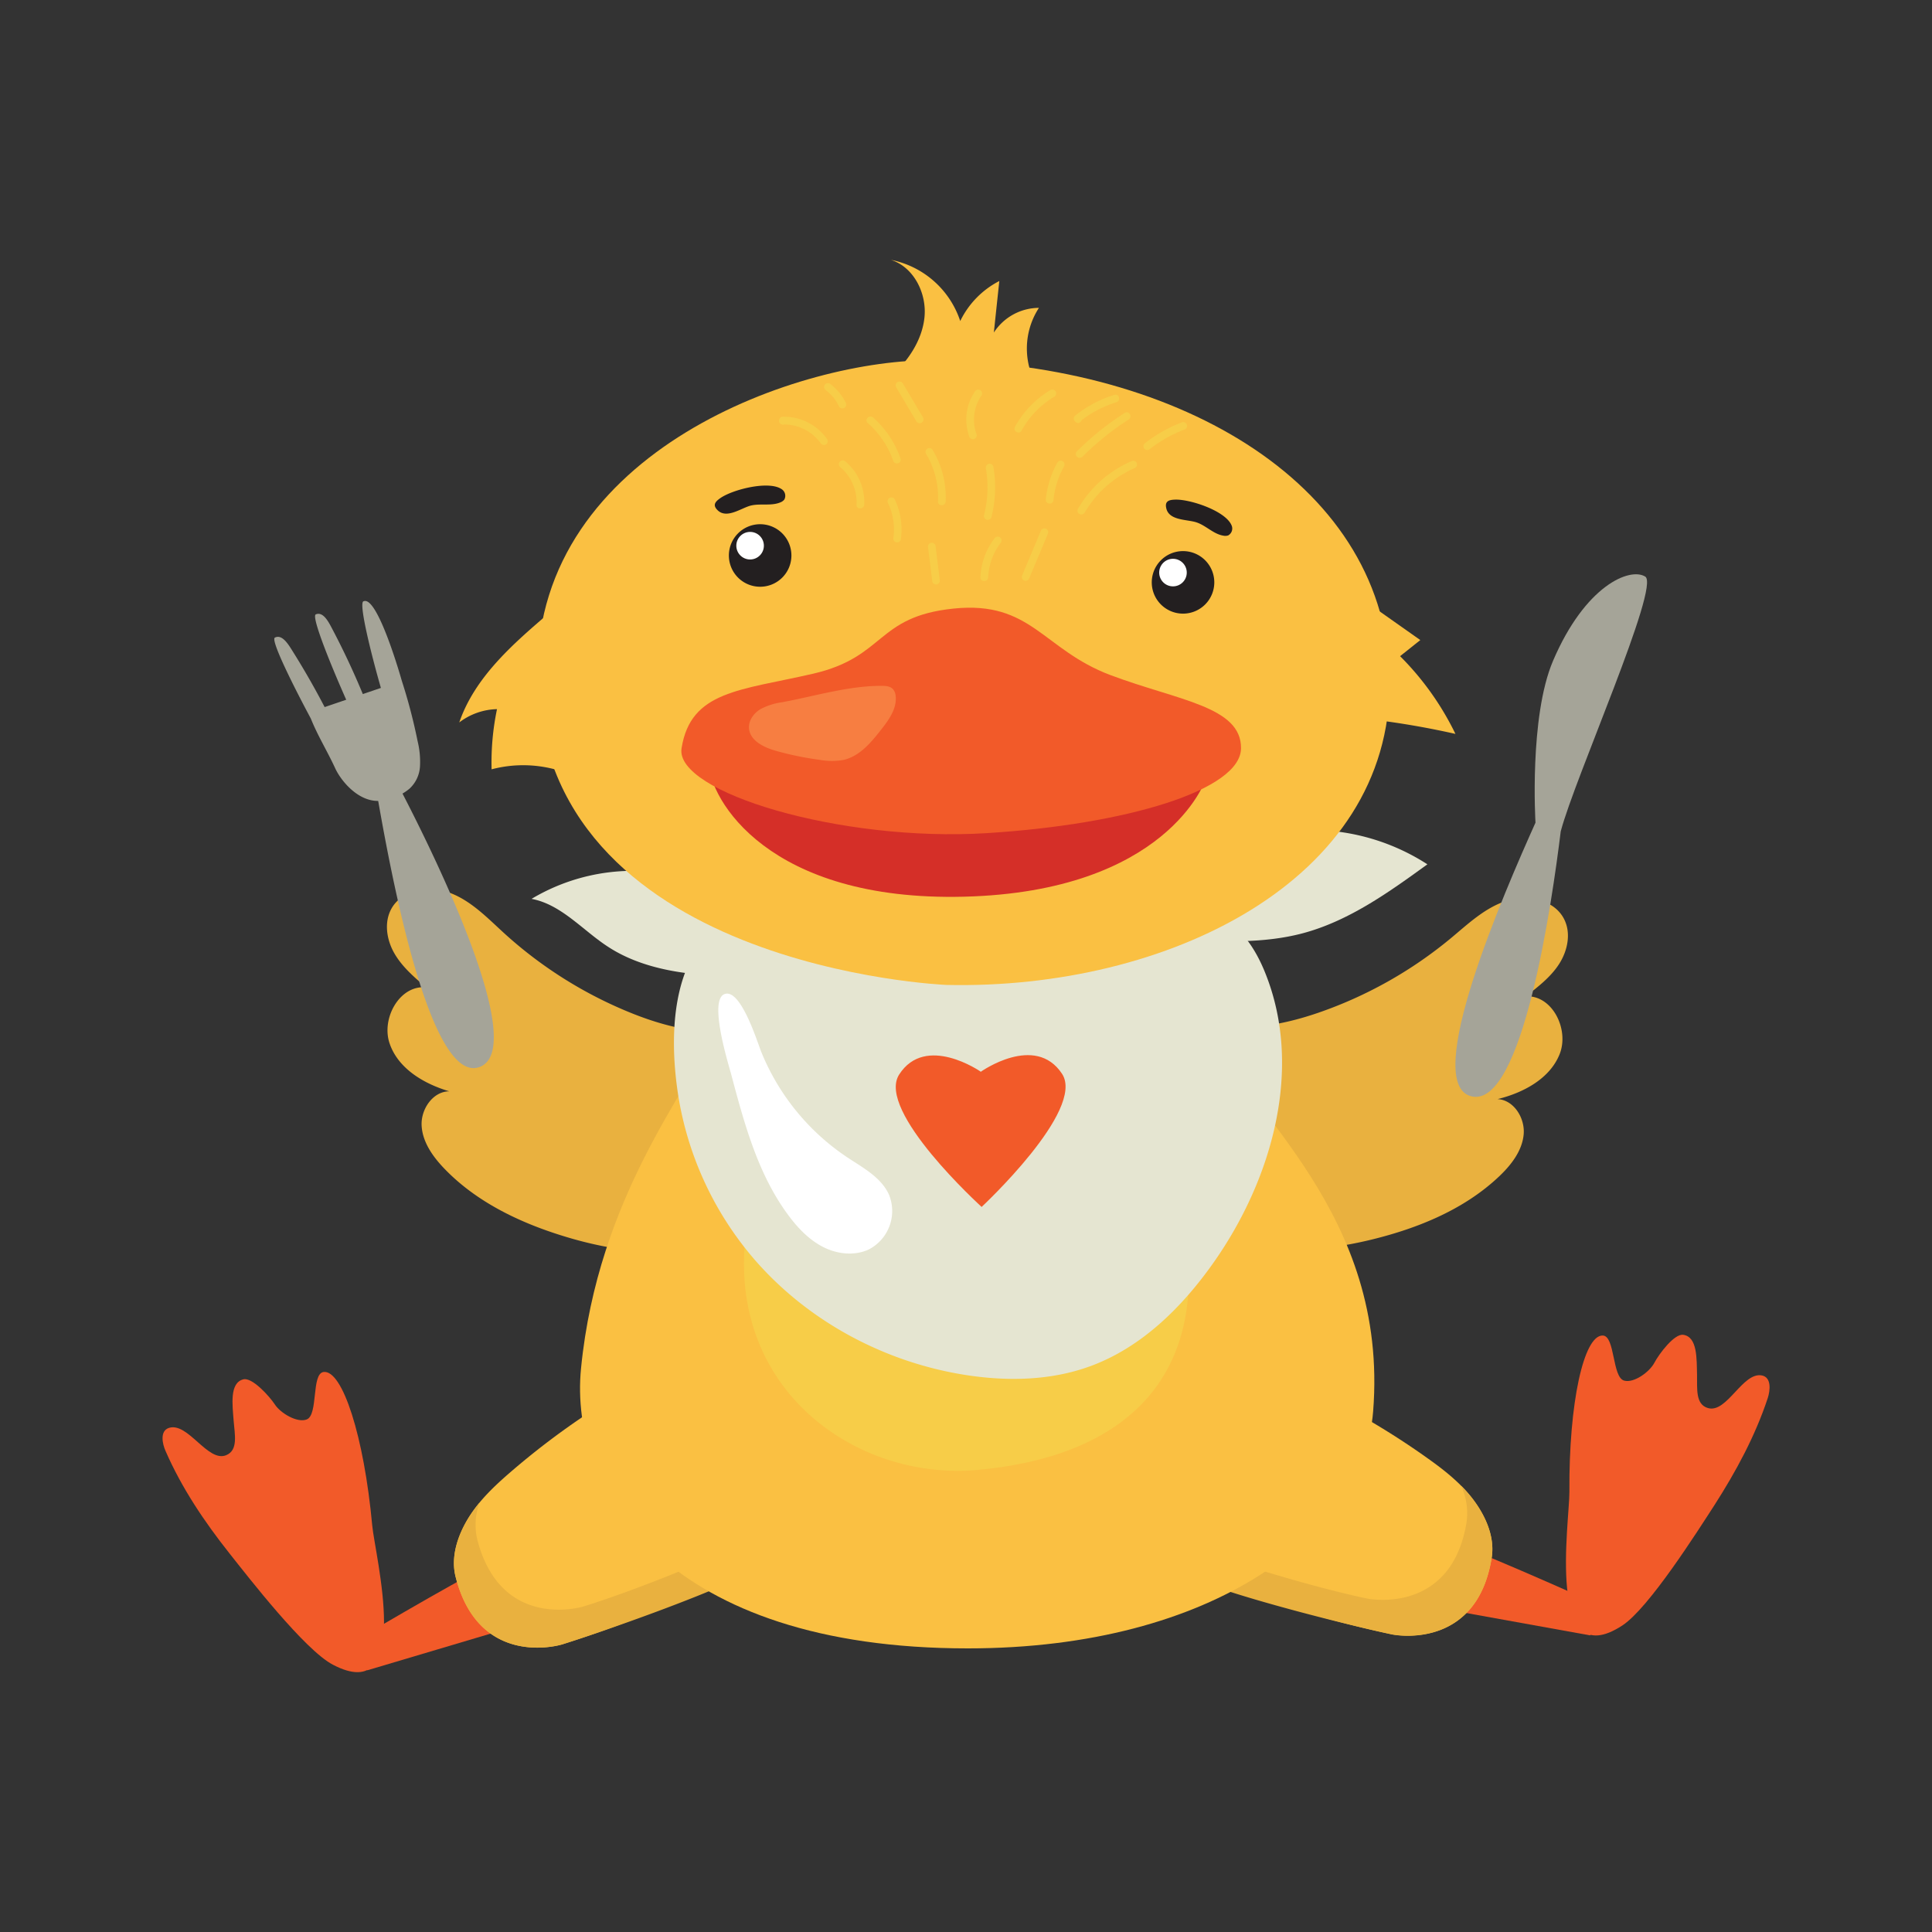 <svg id="Layer_2" data-name="Layer 2" xmlns="http://www.w3.org/2000/svg" viewBox="0 0 600 600"><rect x="0" y="0" width="600" height="600" fill="#333333" stroke="none"/><defs><style>.cls-1{fill:#e5e5d1;}.cls-2{fill:#f25a29;}.cls-3{fill:#fac042;}.cls-4{fill:#e9b13f;}.cls-5{fill:#f7cd48;}.cls-6{fill:#d52f28;}.cls-7{fill:#f77e41;}.cls-8{fill:#231f20;}.cls-9{fill:#fff;}.cls-10{fill:#a5a498;}</style></defs><path class="cls-1" d="M214.63,273.15a61.45,61.45,0,0,0-49.55,6c9.35,1.76,15.95,9.88,23.94,15,6.37,4.12,13.78,6.4,21.26,7.63a85.43,85.43,0,0,0,23.25.61Z"/><path class="cls-1" d="M395.32,258.8l-28.81,31.58c-.36-.47-1.13.33-.83.84s1,.6,1.58.63c12.48.61,25.2,1.19,37.27-2,14.35-3.82,26.74-12.71,38.76-21.43A66.65,66.65,0,0,0,395.32,258.8Z"/><path class="cls-2" d="M148,488.21c-3.15.94-42.47,24.08-42.47,24.08l8.55,6.43,64.11-19.06Z"/><path class="cls-2" d="M51.41,450.61c-1-2.23-1.84-6.28,1.11-7.18,5.87-1.79,12,10.78,17.68,8.51,3.88-1.55,2.67-6.52,2.36-10.71-.36-4.9-1.34-11.76,3-12.86,2.71-.72,8.07,5.16,9.82,7.83s6.93,5.78,9.88,4.62c3.64-1.42,1.38-14.29,5.25-14.74,5.83-.69,12.53,19.87,15.09,47.68.85,9.27,13,56.51-12.27,43.2-8.72-4.59-26.09-27-32.11-34.6C63.46,472.57,56.43,462.12,51.41,450.61Z"/><path class="cls-3" d="M217.71,494l-13.63-67.78a239.19,239.19,0,0,0-45.41,30.84c-4.91,4.23-9.71,8.74-13.13,14.25s-5.67,12.28-4,18.55c6.88,26.74,29.7,21.86,33.2,20.77A352.61,352.61,0,0,0,217.71,494Z"/><path class="cls-4" d="M229.05,490.33l-9.29-6c-11.32,4.9-26.57,10.83-38.34,14.51-3.5,1.1-26.32,6-33.21-20.76a20.39,20.39,0,0,1,.67-11.38,43.39,43.39,0,0,0-3.34,4.62c-3.41,5.51-5.67,12.27-4,18.55,6.88,26.74,29.7,21.86,33.2,20.77C189.37,506,215.1,496.8,229.05,490.33Z"/><path class="cls-2" d="M549,434.16c.74-2.3,1.22-6.38-1.81-7-6-1.19-10.85,11.82-16.75,10.13-4-1.14-3.31-6.17-3.41-10.34-.13-4.88.18-11.75-4.26-12.41-2.76-.44-7.52,5.89-9,8.7s-6.33,6.38-9.38,5.52c-3.76-1-2.77-14-6.67-14-5.87-.1-10.52,20.85-10.33,48.58.06,9.24-7.42,57.08,16.45,41.46,8.23-5.38,23.31-29.22,28.56-37.31C539.12,457,545.09,446,549,434.16Z"/><path class="cls-2" d="M456.75,481.42c3.24.59,44.83,19.18,44.83,19.18l-7.8,7.27L428,496Z"/><path class="cls-3" d="M387.76,495,395,426.22a239.56,239.56,0,0,1,48.09,26.47c5.29,3.75,10.48,7.79,14.4,13s6.79,11.7,5.76,18.1c-4.36,27.26-27.53,24.53-31.12,23.77A353.64,353.64,0,0,1,387.76,495Z"/><path class="cls-4" d="M376.12,492.37l8.69-6.84c11.73,3.82,27.47,8.3,39.54,10.87,3.58.76,26.76,3.49,31.12-23.77a20.25,20.25,0,0,0-1.73-11.26,41.41,41.41,0,0,1,3.76,4.28c3.91,5.18,6.79,11.7,5.76,18.1-4.36,27.26-27.53,24.53-31.12,23.77C417.09,504.31,390.62,497.52,376.12,492.37Z"/><path class="cls-4" d="M484.36,327.37c3.05-7.67-2.27-18.4-10.5-17.95,3.83-3,7.75-6,10.36-10.08s3.73-9.46,1.58-13.8c-3.06-6.22-11.59-7.89-18.17-5.71s-11.77,7.15-17.1,11.58a131.75,131.75,0,0,1-41.06,23.09c-12.57,4.33-26.67,6.68-39,1.7l-.61,60.53c-1.5-.07-.7,2.42.56,3.23,16.11,10.3,37,9.53,55.57,5,14.47-3.54,28.77-9.37,39.58-19.62,3.71-3.52,7.1-7.85,7.61-12.94s-3-10.8-8.09-11.06C473.1,339.37,481.32,335,484.36,327.37Z"/><path class="cls-4" d="M121,324.06c-2.68-7.8,3.15-18.26,11.35-17.42-3.69-3.14-7.45-6.36-9.87-10.56s-3.27-9.63-.93-13.87c3.36-6.06,12-7.33,18.43-4.83s11.41,7.7,16.53,12.38a131.89,131.89,0,0,0,39.91,25c12.36,4.93,26.33,7.94,38.89,3.56L233,378.82c1.5,0,.59,2.45-.71,3.2-16.59,9.52-37.41,7.76-55.75,2.33-14.28-4.22-28.29-10.73-38.6-21.48-3.54-3.7-6.72-8.18-7-13.28s3.49-10.66,8.6-10.67C131.65,336.59,123.65,331.87,121,324.06Z"/><path class="cls-3" d="M220.81,281s6.42,24.62,0,40.82S185.7,371.29,180.44,425c-3.76,38.32,27.07,86.92,120.13,86.92,76.54,0,122.87-35.88,125.87-73.59,4.91-61.76-39.94-93.23-49.33-117.4C366.43,293.41,369,269,369,269Z"/><path class="cls-5" d="M256.13,288.08c-5.1,10.62-24,60.47-25.06,102.38-1.17,44.12,36.95,69.25,72.4,66.05,44.4-4,70.22-27.07,65.1-70.68-5.75-49-30.23-97.75-30.23-97.75Z"/><path class="cls-4" d="M328.16,312.77c11.82,1.5,47.47,4.1,47.47,4.1s-4.85-11.66-6.37-29.5c-11.28-1.32-20.56.07-31.83,1.47a412,412,0,0,1-58.23,3.07q-14.58-.27-29.13-1.56c-6.28-.55-19.06-4.78-24-.13C247,305.92,315.56,311.18,328.16,312.77Z"/><path class="cls-1" d="M234.18,391c16.86,19.53,41.07,32.38,66.59,36.15,12.6,1.86,25.74,1.54,37.7-2.82,16-5.82,28.65-18.36,38.43-32.25,18.31-26,27.9-60.54,16-90-3-7.48-7.81-14.86-15.27-17.93-4.57-1.89-9.66-1.95-14.6-2-40.31-.29-81.43-3-121.67-.71-30.92,1.76-34.77,32.77-30.74,58.7A102.8,102.8,0,0,0,234.18,391Z"/><path class="cls-3" d="M290.22,111.88c-41.36-.54-123.32,27.84-123.32,97,0,91.9,127.08,97,127.08,97,68.42,1.51,137.94-32.33,137.6-94.23C431.25,151.36,367.14,112.87,290.22,111.88Z"/><path class="cls-3" d="M276.23,117.42c5.54-5,10.14-11.52,10.88-18.93s-3.34-15.58-10.45-17.79a28.47,28.47,0,0,1,21.55,19,27.45,27.45,0,0,1,12.14-12.43q-.86,8-1.7,16a16.76,16.76,0,0,1,14-7.66,23.15,23.15,0,0,0,2.24,28.16Z"/><path class="cls-3" d="M170.31,190.57c-11.21,9.58-22.9,19.84-27.68,33.79a20.08,20.08,0,0,1,11.72-4.13,80.9,80.9,0,0,0-1.68,18.69,38.48,38.48,0,0,1,36.63,9.62c.3.29.67.61,1.07.51s.33-.91-.06-.77Z"/><path class="cls-3" d="M419.82,183.78l21.27,15-6.28,5A89,89,0,0,1,452,227.92a258,258,0,0,0-41.28-5.86Z"/><path class="cls-6" d="M220,236.48c.28,12,18.83,43.48,79.29,42,63.1-1.56,75-36.1,75-36.1C374.61,228,220,236.48,220,236.48Z"/><path class="cls-2" d="M211.66,232.41c-2.13,13.56,49.24,29.16,94.75,26.33,43.37-2.69,78.89-13.33,79-26.35s-19.55-14.83-40.54-22.73S320.3,186.5,296.12,189s-21,15-43.59,20.22S214.49,214.47,211.66,232.41Z"/><path class="cls-7" d="M243,218.07a20.16,20.16,0,0,0-6.87,2.18c-2.05,1.26-3.69,3.5-3.52,5.91.27,3.85,4.57,5.93,8.29,7a96.79,96.79,0,0,0,13.7,2.82,20.83,20.83,0,0,0,7.47,0c5-1.2,8.51-5.46,11.65-9.48,2.37-3,4.85-6.5,4.44-10.33a3.7,3.7,0,0,0-.87-2.18c-.88-.91-2.29-1-3.55-1C263.41,213,253.12,216.17,243,218.07Z"/><path class="cls-8" d="M245.78,172.51a9.71,9.71,0,1,1-9.71-9.71A9.71,9.71,0,0,1,245.78,172.51Z"/><circle class="cls-9" cx="232.95" cy="169.47" r="4.28"/><path class="cls-8" d="M377.11,180.86a9.71,9.71,0,1,1-9.71-9.71A9.71,9.71,0,0,1,377.11,180.86Z"/><circle class="cls-9" cx="364.28" cy="177.82" r="4.28"/><path class="cls-8" d="M233.21,157c3-.71,6.35.21,9.18-1a2.86,2.86,0,0,0,1.19-.86,2.46,2.46,0,0,0-.92-3.28c-4.06-2.64-15.08.16-18.92,2.81-1.69,1.17-2.51,2.24-.82,3.84C225.78,161.21,230.28,157.71,233.21,157Z"/><path class="cls-8" d="M371.67,162.26c2.92,1,5.22,3.62,8.28,4.1a2.81,2.81,0,0,0,1.47-.08,2.45,2.45,0,0,0,1-3.25c-2-4.42-12.77-8-17.43-7.87-2.06.06-3.33.52-2.77,2.78C363.16,161.77,368.83,161.26,371.67,162.26Z"/><path class="cls-5" d="M243.1,131.87a1.2,1.2,0,0,0,0-2.39,1.2,1.2,0,0,0,0,2.39Z"/><path class="cls-5" d="M243.1,131.83a14,14,0,0,1,11.75,5.79,1.21,1.21,0,0,0,1.63.43,1.19,1.19,0,0,0,.42-1.63,16.37,16.37,0,0,0-13.8-7c-1.53.05-1.54,2.43,0,2.38Z"/><path class="cls-5" d="M260.85,145A14.18,14.18,0,0,1,266,156.74c-.09,1.54,2.3,1.53,2.39,0a16.41,16.41,0,0,0-5.85-13.43,1.21,1.21,0,0,0-1.68,0,1.2,1.2,0,0,0,0,1.68Z"/><path class="cls-5" d="M275.8,156.27a18.94,18.94,0,0,1,1.66,10.67,1.24,1.24,0,0,0,.83,1.47,1.2,1.2,0,0,0,1.47-.84,21.8,21.8,0,0,0-1.9-12.5,1.19,1.19,0,0,0-2.06,1.2Z"/><path class="cls-5" d="M288.19,169.75c.43,3.52.87,7,1.3,10.56a1.23,1.23,0,0,0,1.19,1.19,1.19,1.19,0,0,0,1.19-1.19q-.64-5.28-1.3-10.56a1.23,1.23,0,0,0-1.19-1.19,1.2,1.2,0,0,0-1.19,1.19Z"/><path class="cls-5" d="M306.88,179.3a19.18,19.18,0,0,1,4-10.86,1.2,1.2,0,0,0-.43-1.63,1.22,1.22,0,0,0-1.63.43,21.32,21.32,0,0,0-4.34,12.06c-.06,1.53,2.32,1.53,2.39,0Z"/><path class="cls-5" d="M319.67,179.5l5.83-13.9a1.2,1.2,0,0,0-.83-1.47,1.23,1.23,0,0,0-1.47.84q-2.91,6.94-5.83,13.9a1.21,1.21,0,0,0,.83,1.47,1.23,1.23,0,0,0,1.47-.84Z"/><path class="cls-5" d="M336.79,159.31a33.54,33.54,0,0,1,15.73-14,1.19,1.19,0,1,0-1.2-2.06,35.65,35.65,0,0,0-16.59,14.82,1.2,1.2,0,0,0,2.06,1.21Z"/><path class="cls-5" d="M357.15,139.43a40.18,40.18,0,0,1,10.62-6,1.19,1.19,0,1,0-.63-2.3,43.79,43.79,0,0,0-11.68,6.61,1.19,1.19,0,0,0,0,1.68,1.23,1.23,0,0,0,1.69,0Z"/><path class="cls-5" d="M336.07,141.94a85.72,85.72,0,0,1,14.45-11.66c1.29-.82.1-2.89-1.2-2.06a89.09,89.09,0,0,0-14.94,12,1.2,1.2,0,0,0,1.69,1.69Z"/><path class="cls-5" d="M327.17,155.21a26.86,26.86,0,0,1,3.27-10.35,1.19,1.19,0,0,0-2.06-1.2,29.75,29.75,0,0,0-3.6,11.55A1.2,1.2,0,0,0,326,156.4a1.23,1.23,0,0,0,1.2-1.19Z"/><path class="cls-5" d="M307.91,160.57a38.08,38.08,0,0,0,.58-15.69,1.21,1.21,0,0,0-1.47-.83,1.22,1.22,0,0,0-.83,1.47,35,35,0,0,1-.58,14.41,1.19,1.19,0,0,0,2.3.64Z"/><path class="cls-5" d="M293.68,155.75a28.55,28.55,0,0,0-4.07-16.07,1.19,1.19,0,0,0-2.05,1.2,26.34,26.34,0,0,1,3.74,14.87c-.07,1.54,2.31,1.53,2.38,0Z"/><path class="cls-5" d="M279.69,142.44a30.64,30.64,0,0,0-8.53-12.78c-1.15-1-2.84.67-1.69,1.69a28.09,28.09,0,0,1,7.92,11.72,1.24,1.24,0,0,0,1.47.84,1.2,1.2,0,0,0,.83-1.47Z"/><path class="cls-5" d="M262.66,125.07a16.4,16.4,0,0,0-4.94-5.93,1.19,1.19,0,0,0-1.63.43,1.22,1.22,0,0,0,.43,1.63c.18.14-.11-.08,0,0l.17.14.32.26.64.58a13.39,13.39,0,0,1,1.2,1.3l.12.14c.08.11.1.13,0,0l.27.37c.17.23.33.47.48.71a13.84,13.84,0,0,1,.86,1.55,1.21,1.21,0,0,0,1.64.43,1.23,1.23,0,0,0,.42-1.63Z"/><path class="cls-5" d="M286.65,129.62,280.33,119a1.2,1.2,0,0,0-2.06,1.21l6.32,10.63a1.19,1.19,0,0,0,2.06-1.2Z"/><path class="cls-5" d="M303.3,134.91a13.27,13.27,0,0,1,1.53-12.12,1.2,1.2,0,0,0-.43-1.63,1.21,1.21,0,0,0-1.63.43A15.53,15.53,0,0,0,301,135.54a1.22,1.22,0,0,0,1.47.83,1.2,1.2,0,0,0,.83-1.46Z"/><path class="cls-5" d="M317.25,133.75a27.85,27.85,0,0,1,10.17-10.55,1.19,1.19,0,0,0-1.2-2.06,30.25,30.25,0,0,0-11,11.4c-.74,1.35,1.32,2.55,2.06,1.21Z"/><path class="cls-5" d="M334.83,131.37a1.2,1.2,0,0,0,0-2.39,1.2,1.2,0,0,0,0,2.39Z"/><path class="cls-5" d="M335.5,130.8a34.41,34.41,0,0,1,11.21-5.88c1.46-.45.84-2.76-.63-2.3a37.4,37.4,0,0,0-12.26,6.5,1.19,1.19,0,0,0,0,1.68,1.21,1.21,0,0,0,1.68,0Z"/><path class="cls-9" d="M227.15,333.91c4.06,15.27,8.31,30.95,17.76,43.6,2.92,3.92,6.41,7.57,10.77,9.78s9.74,2.81,14.16.72a13.43,13.43,0,0,0,6.2-17.09c-2.44-5.29-8-8.24-12.86-11.46a71.9,71.9,0,0,1-26.73-32.7c-1.22-3-6.29-19.58-11.29-18.09C219.86,310.24,226.25,330.5,227.15,333.91Z"/><path class="cls-10" d="M125,246.45a15.48,15.48,0,0,0,2.15-1.5,10.18,10.18,0,0,0,3.28-6.93,26.77,26.77,0,0,0-.73-7.81,170.27,170.27,0,0,0-4.91-18.77s-7.45-26.5-11.83-24.72c-1.82,0,2.47,17,5.33,26.92l-5.61,1.91q-4.2-10.14-9.31-19.88c-1.17-2.22-2.86-5.82-5.25-4.89-1.7.38,5,16.64,9.4,26.53l-6.7,2.28q-4.56-8.76-9.8-17.13c-1.33-2.12-3.3-5.58-5.61-4.47-1.63.5,6,15.61,11.12,25.16,2.12,5.32,5.17,10.21,7.56,15.43,1.78,3.87,7,10.25,13.36,10.15,3.9,22.12,16.09,88.52,31.55,82.61S134.53,264.83,125,246.45Z"/><path class="cls-10" d="M484.7,258.19c4.34-16.53,31-76.2,26.24-79.13s-18.6,2.69-28.63,26.16c-7.46,17.45-5.45,50.26-5.45,50.26-9.64,21.49-35.71,81.21-19.88,85S482,280.23,484.7,258.19Z"/><path class="cls-2" d="M329.82,333.47c-8.36-12.66-25.27-.6-25.29-.58v-.1s-17.09-11.86-25.29.92c-7.26,11.32,25.53,41,25.56,41.07v.09S337.23,344.71,329.82,333.47Z"/></svg>